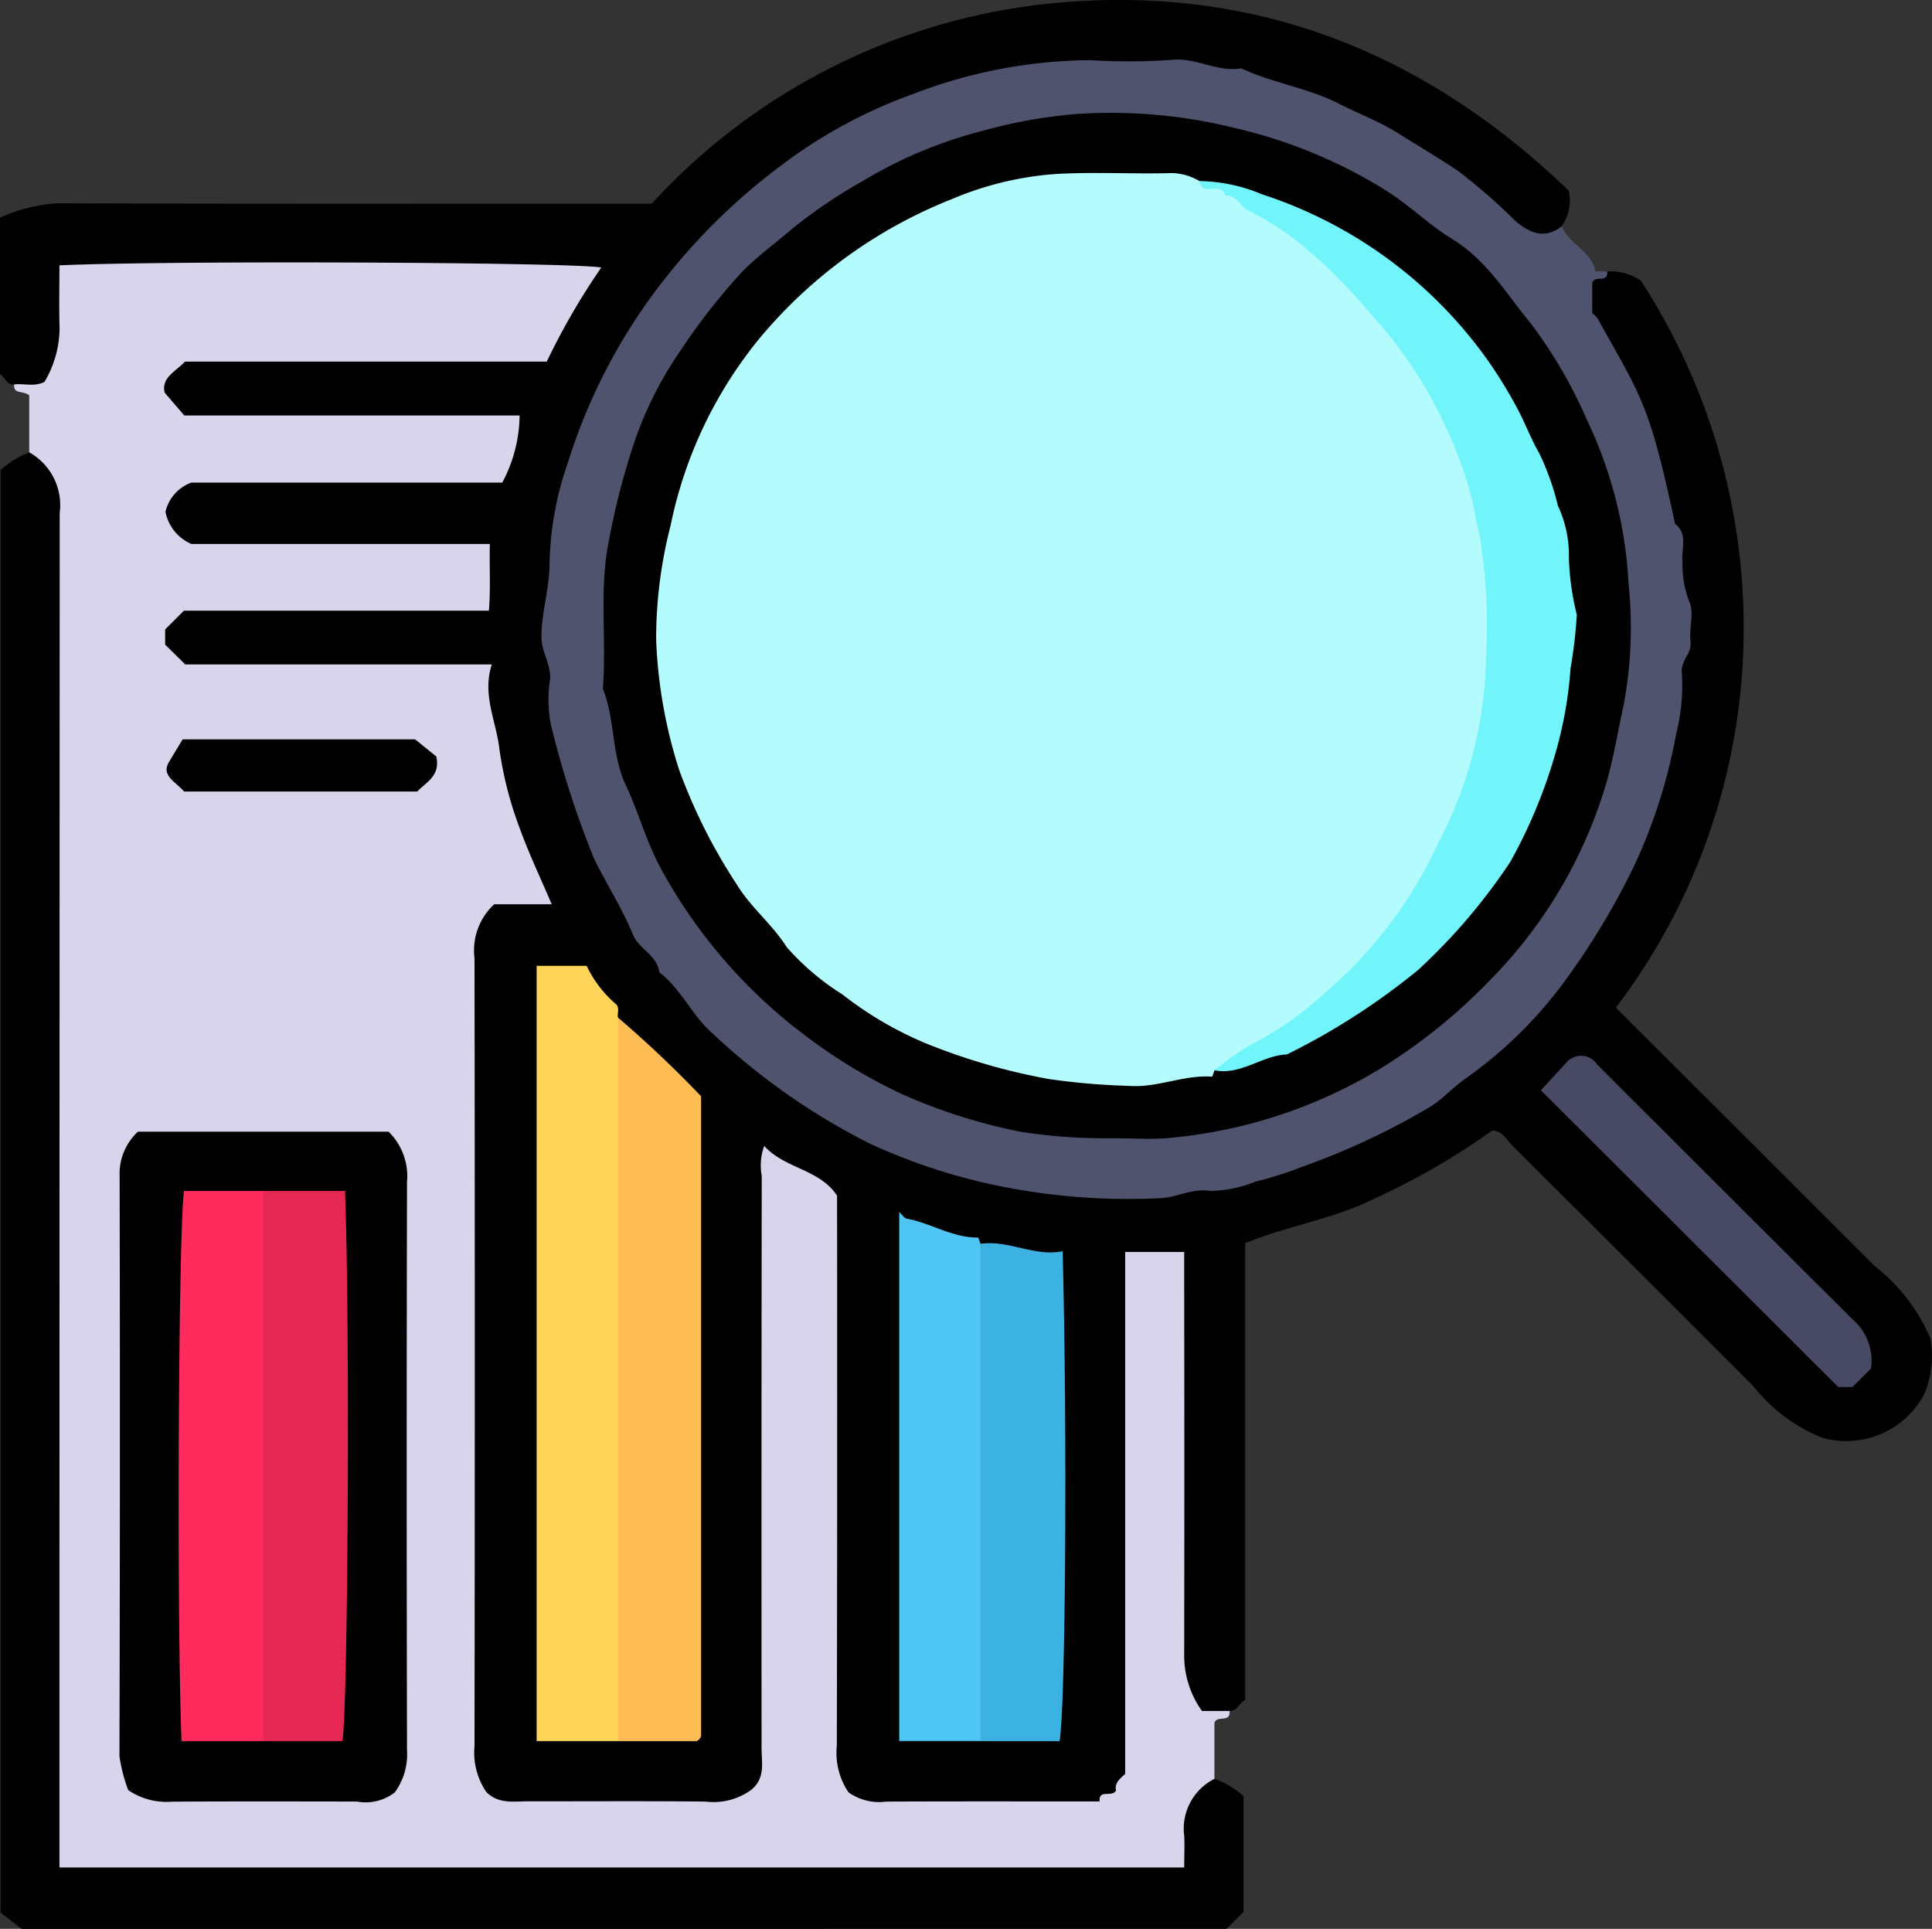 <svg id="Grupo_850405" data-name="Grupo 850405" xmlns="http://www.w3.org/2000/svg" xmlns:xlink="http://www.w3.org/1999/xlink" width="84" height="83.86" viewBox="0 0 84 83.86">
  <rect x="0" y="0" width="84" height="83.86" fill="#333333" stroke="none"/>
  <defs>
    <clipPath id="clip-path">
      <rect id="Rectángulo_39431" data-name="Rectángulo 39431" width="84" height="83.86" fill="none"/>
    </clipPath>
  </defs>
  <g id="Grupo_850404" data-name="Grupo 850404" clip-path="url(#clip-path)">
    <path id="Trazado_588313" data-name="Trazado 588313" d="M53.46,74.387c.335.016.4-.332.679-.48V54.052c1.829-.765,3.821-1.04,5.6-1.931a30.9,30.9,0,0,0,5.143-2.972c.464.028.631.423.887.677q5.23,5.2,10.441,10.41A7.245,7.245,0,0,0,79.207,62.5a3.835,3.835,0,0,0,4.464-1.9,4.324,4.324,0,0,0,.253-2.428,7.9,7.9,0,0,0-2.4-3.113q-5.619-5.617-11.269-11.252A27.209,27.209,0,0,0,75.793,28.33,27.7,27.7,0,0,0,71.341,12.2a2.272,2.272,0,0,0-1.468-.395c-1.168.7-1.349,1.289-.57,2.654a27.6,27.6,0,0,1,2.705,6.3A24.375,24.375,0,1,1,45.347,3.181,23.829,23.829,0,0,1,64.917,9.26c.812.73,1.69,1.963,2.985.577a1.954,1.954,0,0,0,.3-1.552C62.372,2.675,55.442-.367,47.236.035a27.242,27.242,0,0,0-18.9,8.819h-2.52c-7.763,0-15.526.012-23.288-.016A7.116,7.116,0,0,0,0,9.462v6.81c.213.114.279.462.614.446,1.345.624,1.908-.153,2.273-1.27.324-.989.091-2.069.565-3.4,7.372-.108,14.833.021,22.043-.066-.956.6-1.193,2.118-2.254,2.959A6.227,6.227,0,0,1,20.8,15.2c-3.719.013-7.438-.025-11.156.02-1.79.021-2.752.674-2.7,1.721.052.984.965,1.572,2.666,1.6,3.336.052,6.672,0,10.008.026a3.186,3.186,0,0,1,2.045.319,1.119,1.119,0,0,1-.356,1.221,3.29,3.29,0,0,1-1.882.333c-3.008.018-6.016,0-9.023.012a5.629,5.629,0,0,0-2.261.3A1.638,1.638,0,0,0,6.99,22.377,1.654,1.654,0,0,0,8.136,23.84a5.28,5.28,0,0,0,2.1.285c2.68.013,5.36,0,8.039.01a4.188,4.188,0,0,1,2.059.255,1,1,0,0,1,.162,1.211,2.3,2.3,0,0,1-1.729.41c-2.9.017-5.8,0-8.7.011a5.5,5.5,0,0,0-1.945.221,1.538,1.538,0,0,0-1.16,1.429,1.517,1.517,0,0,0,1.122,1.455,5.158,5.158,0,0,0,1.942.24c2.734.013,5.469,0,8.2.009a4.712,4.712,0,0,1,2.385.394c.665,2.743,1.087,5.772,2.316,8.525-2.82,1.736-2.825,1.736-2.826,4.988q0,15.559,0,31.118c0,.491-.009.983.021,1.474.127,2.076.867,2.866,2.936,2.943,2.459.091,4.922.067,7.382.013,2.363-.052,3.147-.82,3.175-3.193.061-5.022.014-10.045.022-15.067,0-3.1-.011-6.205.011-9.431a2.222,2.222,0,0,1,2.192,2.445c.034,2.238.012,4.476.014,6.714.006,4.968-.021,9.936.012,14.9.018,2.881.748,3.605,3.585,3.64,2.187.027,4.375.035,6.562,0,2.56-.045,3.341-.792,3.362-3.351.049-6.114,0-12.229.036-18.343,0-.761-.33-1.808.953-2.034.776.595.574,1.415.578,2.14.026,4.476.008,8.953.015,13.43a7.745,7.745,0,0,0,.275,2.593c.378,1.077,1,1.7,2.223,1.113" transform="translate(0 0)"/>
    <path id="Trazado_588314" data-name="Trazado 588314" d="M54.248,89.073h-1.2a4.124,4.124,0,0,1-.773-2.445q.012-8.025,0-16.05V69.116H49.708V91.81c-.256.23-.464.408-.4.725-.171.313-.759-.085-.711.471-3.144,0-6.2-.007-9.266.006a2.319,2.319,0,0,1-1.65-.4,3.061,3.061,0,0,1-.509-2.033q.025-11.956.01-23.908c-.752-1.16-2.276-1.169-3.166-2.165a2.444,2.444,0,0,0-.109,1.3Q33.89,78.252,33.9,90.7c0,.626.174,1.29-.448,1.8a2.779,2.779,0,0,1-1.986.512c-2.57-.027-5.14-.008-7.711-.012-.628,0-1.284.129-1.82-.4a3.061,3.061,0,0,1-.516-2.016q.024-17.115,0-34.23A2.735,2.735,0,0,1,22.275,54h2.5c-.49-1.15-.981-2.18-1.369-3.247a16.135,16.135,0,0,1-.909-3.529c-.141-1.2-.755-2.349-.325-3.651H8.842l-.874-.861c0-.225,0-.443,0-.661l.815-.814H22.044c.08-.943.017-1.9.042-2.9H9.109a1.927,1.927,0,0,1-1.127-1.4,1.784,1.784,0,0,1,1.124-1.269h13.52a6.346,6.346,0,0,0,.754-2.919H8.8l-.853-.992c-.157-.662.49-.922.879-1.348H24.56a30.1,30.1,0,0,1,2.371-4.093c-1.3-.23-18.77-.312-23.559-.094,0,.906-.021,1.821.006,2.735a4.616,4.616,0,0,1-.658,2.334c-.456.226-.9.051-1.317.111-.035.442.379.249.656.473v2.476c.88,1.955.763,4.031.763,6.1q-.008,26.177,0,52.354c0,1.072-.182,2.192.473,3.145a3.332,3.332,0,0,0,2.369.549q22.126.017,44.251,0a3.887,3.887,0,0,0,2.5-.564c.458-1.2.712-2.591,1.174-3.914V89.6c.078-.362.719.007.656-.523" transform="translate(-0.788 -14.686)" fill="#d7d4ec"/>
    <path id="Trazado_588315" data-name="Trazado 588315" d="M98.21,13.176c-.783.61-1.467.253-2.068-.279a24.925,24.925,0,0,0-2.407-2.1c-.851-.579-1.732-1.094-2.6-1.641-.838-.531-1.731-.859-2.582-1.293-1.383-.708-2.905-.908-4.281-1.554-1.025.181-1.935-.463-2.974-.37a27.464,27.464,0,0,1-3.6.016,21.766,21.766,0,0,0-7.746,1.492,21.418,21.418,0,0,0-5.621,3.041,26.773,26.773,0,0,0-5.348,5.268A24.762,24.762,0,0,0,55,23.449a14.048,14.048,0,0,0-.8,4.43c-.005,1.046-.348,2.064-.352,3.138,0,.672.406,1.188.378,1.829a5.8,5.8,0,0,0,.024,1.954,40.755,40.755,0,0,0,1.908,5.922c.543,1.086,1.2,2.114,1.663,3.238.265.647,1.056.9,1.153,1.651.95.726,1.412,1.866,2.309,2.653a28.889,28.889,0,0,0,6.867,4.806,25.717,25.717,0,0,0,5.182,1.743,28.13,28.13,0,0,0,7.438.617c.72-.035,1.4-.446,2.161-.314a5.418,5.418,0,0,0,1.976-.41,14.963,14.963,0,0,0,2.015-.64A31.6,31.6,0,0,0,92.421,51.5c.582-.342,1.032-.87,1.6-1.267a18.761,18.761,0,0,0,4.306-4.221,32.365,32.365,0,0,0,3.007-4.98,23.462,23.462,0,0,0,1.851-5.793,8.535,8.535,0,0,0,.246-2.654c-.056-.547.444-.823.378-1.343-.076-.591.178-1.3-.067-1.773a4.41,4.41,0,0,1-.282-1.69c-.073-.561.265-1.205-.324-1.665-1.13-5.278-1.458-5.489-3.363-8.921a1.321,1.321,0,0,0-.238-.243v-1.33c.059-.326.714.051.647-.482h-.51c-.159-.889-1.15-1.17-1.459-1.966" transform="translate(-30.307 -3.339)" fill="#50536e"/>
    <path id="Trazado_588316" data-name="Trazado 588316" d="M52.83,102.648a2.42,2.42,0,0,0-1.317,2.473c.024.434,0,.87,0,1.383H2.611v-1.577q0-28.655.011-57.311A2.633,2.633,0,0,0,1.3,44.979a4,4,0,0,0-1.251.769v62.714l.916.71H53.353l.739-.738v-5.028a3.654,3.654,0,0,0-1.261-.758" transform="translate(-0.026 -25.312)" fill="#010101"/>
    <path id="Trazado_588317" data-name="Trazado 588317" d="M56.9,98.289c-.044-.2.1-.436-.115-.607a5.059,5.059,0,0,1-1.247-1.643H53.362v33.705H56.9a2.935,2.935,0,0,0,.551-2.16q.02-13.475.008-26.95a4.122,4.122,0,0,0-.559-2.346" transform="translate(-30.03 -54.047)" fill="#fed559"/>
    <path id="Trazado_588318" data-name="Trazado 588318" d="M61.461,101.184V132.64h3.433a.746.746,0,0,0,.118-.107.259.259,0,0,0,.058-.138c0-9.247,0-18.494,0-27.792a49.676,49.676,0,0,0-3.611-3.419" transform="translate(-34.588 -56.942)" fill="#febc54"/>
    <path id="Trazado_588319" data-name="Trazado 588319" d="M92.948,121.893c-.038-.093-.078-.268-.115-.268-1.111.007-2.049-.633-3.105-.826-.087-.016-.156-.137-.311-.284v23h3.532a2.94,2.94,0,0,0,.55-2.159q.021-8.654,0-17.308a2.94,2.94,0,0,0-.55-2.159" transform="translate(-50.32 -67.821)" fill="#4fc5f4"/>
    <path id="Trazado_588320" data-name="Trazado 588320" d="M97.494,123.631v21.626h3.44c.261-1.454.339-13.538.134-21.3-1.224.256-2.339-.5-3.574-.322" transform="translate(-54.865 -69.559)" fill="#3bb2e2"/>
    <path id="Trazado_588321" data-name="Trazado 588321" d="M154.443,105.146l-1.219,1.325,12.927,12.9h.618l.806-.8a2.362,2.362,0,0,0-.785-2.125q-5.567-5.546-11.123-11.1a.836.836,0,0,0-1.223-.188" transform="translate(-86.228 -59.069)" fill="#474a62"/>
    <path id="Trazado_588322" data-name="Trazado 588322" d="M12.258,141.145a2.974,2.974,0,0,0,1.906.5c2.677-.017,5.354-.009,8.03-.006a2.064,2.064,0,0,0,1.654-.4,2.815,2.815,0,0,0,.529-1.839q-.027-12.351,0-24.7a2.71,2.71,0,0,0-.8-2.183h-10.9a2.5,2.5,0,0,0-.795,1.957q.026,12.6-.008,25.194a7.083,7.083,0,0,0,.386,1.485" transform="translate(-6.681 -63.315)" fill="#010101"/>
    <path id="Trazado_588323" data-name="Trazado 588323" d="M27.464,75.784c.38-.41,1.016-.671.827-1.522l-.92-.745H17.26l-.591.983c-.361.583.283.857.657,1.284H27.464" transform="translate(-9.321 -41.372)" fill="#010101"/>
    <path id="Trazado_588324" data-name="Trazado 588324" d="M82.085,55.793c.951,0,1.724.065,2.482-.011a21.4,21.4,0,0,0,9.11-2.965,24.317,24.317,0,0,0,4.8-3.845,20.394,20.394,0,0,0,5.127-8.693c.314-1.086.484-2.22.732-3.314a18.192,18.192,0,0,0,.214-5.282,18.756,18.756,0,0,0-1.8-7.1,20.591,20.591,0,0,0-2.45-4.212c-1.063-1.28-1.906-2.754-3.439-3.686-.956-.581-1.8-1.414-2.771-2.041a21.616,21.616,0,0,0-6.728-2.787,22.384,22.384,0,0,0-6.79-.595A21.905,21.905,0,0,0,76.451,12a19.355,19.355,0,0,0-5.173,2.165,22.016,22.016,0,0,0-3.082,2.08c-.72.626-1.5,1.181-2.174,1.867A27.19,27.19,0,0,0,63.3,21.594a16.216,16.216,0,0,0-1.97,3.915,32.435,32.435,0,0,0-1.115,4.308c-.436,2.161-.09,4.295-.261,6.431.539,1.344.369,2.858.99,4.177.58,1.234.917,2.551,1.6,3.767a22.529,22.529,0,0,0,6.158,7.1A23.527,23.527,0,0,0,72.9,53.849a24.325,24.325,0,0,0,5.226,1.666,23.943,23.943,0,0,0,3.957.278" transform="translate(-33.743 -6.308)"/>
    <path id="Trazado_588325" data-name="Trazado 588325" d="M21.441,118.42H18c-.246,1.418-.33,18.481-.112,23.919h3.556a2.939,2.939,0,0,0,.55-2.16q.02-9.8,0-19.6a2.939,2.939,0,0,0-.55-2.16" transform="translate(-9.995 -66.642)" fill="#fe2c5c"/>
    <path id="Trazado_588326" data-name="Trazado 588326" d="M26.178,118.42v23.919h3.443c.246-1.417.33-18.481.112-23.919Z" transform="translate(-14.732 -66.642)" fill="#e52753"/>
    <path id="Trazado_588327" data-name="Trazado 588327" d="M88.851,17.552a2.487,2.487,0,0,0-1.177-.347c-1.694.049-3.4-.059-5.085.042a14.094,14.094,0,0,0-4.467,1.077,20.892,20.892,0,0,0-8.334,5.993,18.736,18.736,0,0,0-3.926,8.2,19.769,19.769,0,0,0-.631,4.972,21.137,21.137,0,0,0,.994,5.646,24.135,24.135,0,0,0,2.525,5.02c.616,1,1.53,1.71,2.155,2.7a10.936,10.936,0,0,0,2.415,2.053,15.63,15.63,0,0,0,3.686,2.153,26.994,26.994,0,0,0,5.283,1.529,29.783,29.783,0,0,0,3.482.3c1.242.1,2.389-.488,3.62-.4.032,0,.076-.174.115-.268,6.9-2.7,12.105-10.449,12.3-17.867.14-5.39-1.044-10.3-4.439-14.523-2.263-2.815-4.8-5.367-8.516-6.274" transform="translate(-36.703 -9.681)" fill="#b4fbfe"/>
    <path id="Trazado_588328" data-name="Trazado 588328" d="M119.265,17.994c.095.7.977,0,1.118.624.512-.026.665.5,1.029.676,2.45,1.163,4.465,3.436,6.2,5.525a19.487,19.487,0,0,1,3.308,6.319c.246.715.335,1.509.526,2.242a23.825,23.825,0,0,1,.286,5.1,18.013,18.013,0,0,1-2.081,8.289,18.836,18.836,0,0,1-4.873,6.469,14.277,14.277,0,0,1-3.289,2.31,13.023,13.023,0,0,0-1.571,1.106c1.152.23,2.062-.644,3.154-.69a29.829,29.829,0,0,0,5.7-3.67,25.618,25.618,0,0,0,4.012-4.706,22.11,22.11,0,0,0,1.926-4.6,17.764,17.764,0,0,0,.693-3.819,20.472,20.472,0,0,0,.271-2.32,11.741,11.741,0,0,1-.345-2.483,5.016,5.016,0,0,0-.475-2.249,11.344,11.344,0,0,0-.809-2.281c-.379-.653-.637-1.374-1-2.035a19.912,19.912,0,0,0-1.291-2.081,19.378,19.378,0,0,0-9.776-7.153,7.2,7.2,0,0,0-2.71-.573" transform="translate(-67.117 -10.122)" fill="#71f5fb"/>
  </g>
</svg>
